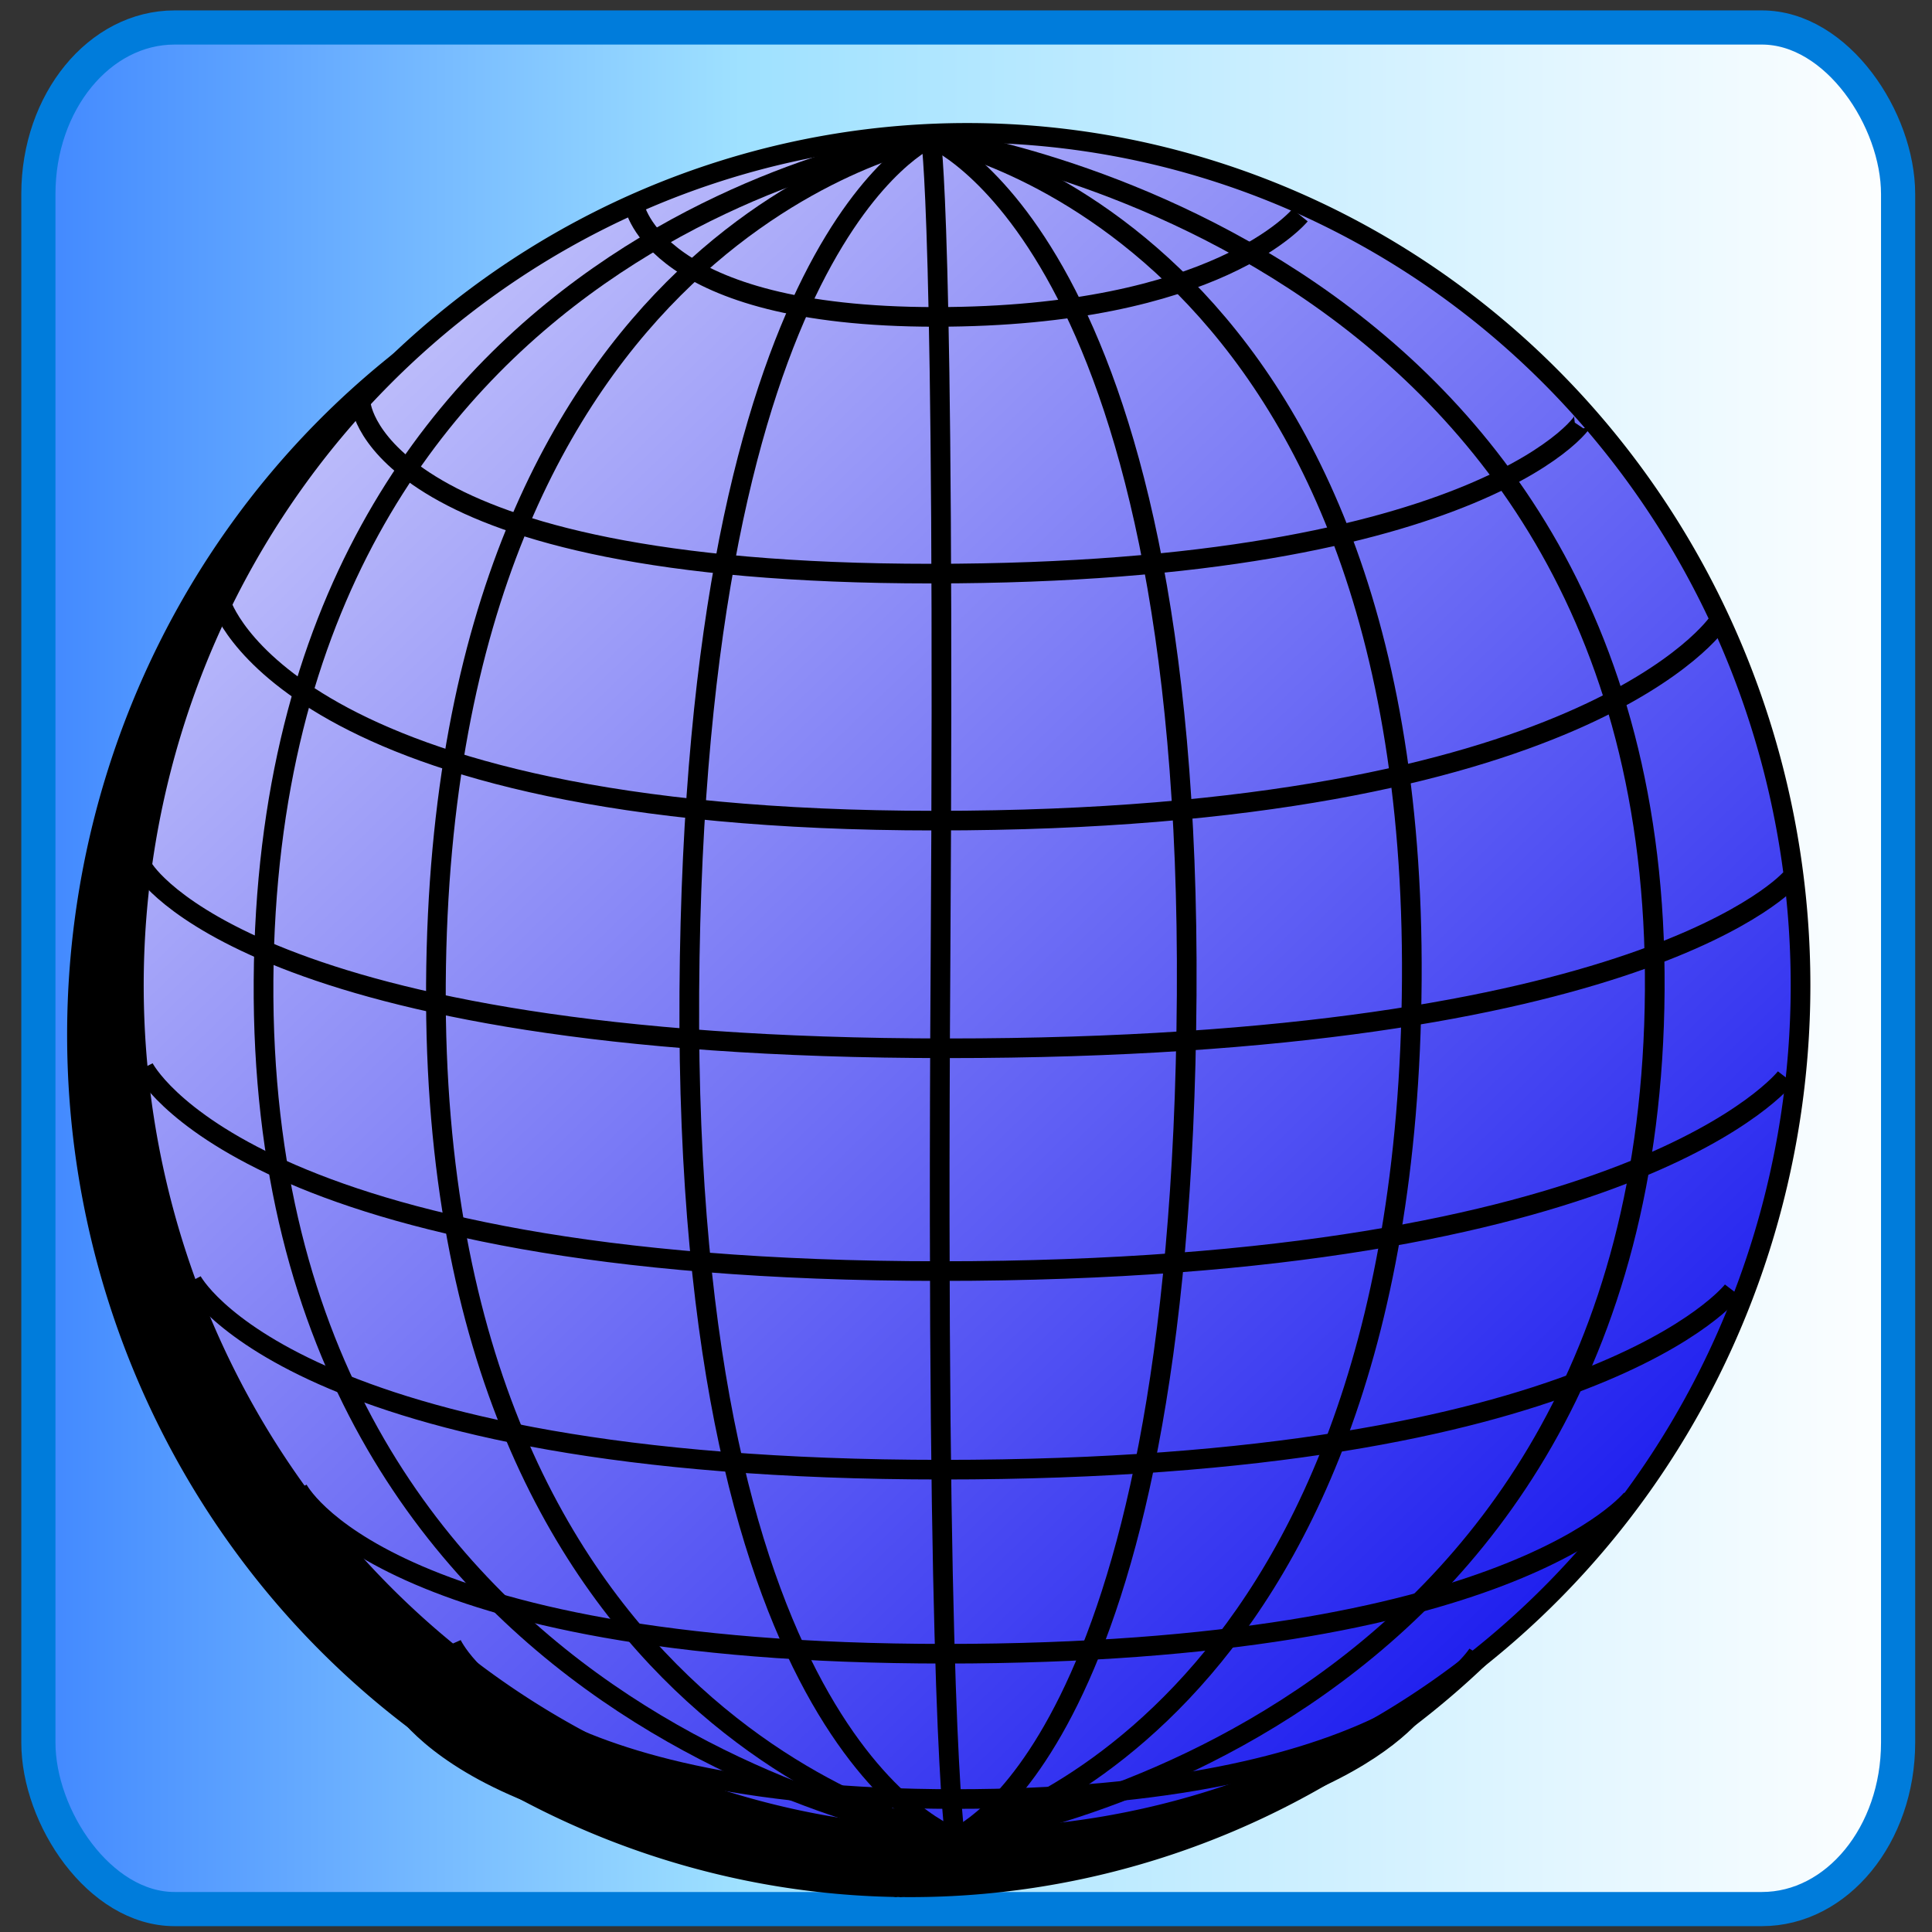 <?xml version="1.0" encoding="UTF-8" standalone="no"?>
<!-- Created with Inkscape (http://www.inkscape.org/) -->
<svg
   xmlns:dc="http://purl.org/dc/elements/1.1/"
   xmlns:cc="http://web.resource.org/cc/"
   xmlns:rdf="http://www.w3.org/1999/02/22-rdf-syntax-ns#"
   xmlns:svg="http://www.w3.org/2000/svg"
   xmlns="http://www.w3.org/2000/svg"
   xmlns:xlink="http://www.w3.org/1999/xlink"
   xmlns:sodipodi="http://sodipodi.sourceforge.net/DTD/sodipodi-0.dtd"
   xmlns:inkscape="http://www.inkscape.org/namespaces/inkscape"
   height="22"
   id="svg1"
   inkscape:version="0.45.1"
   sodipodi:docbase="C:\ms4w\Apache\htdocs\i3geo\imagens\visual\default"
   sodipodi:docname="extensao.svg"
   sodipodi:version="0.32"
   width="22"
   inkscape:output_extension="org.inkscape.output.svg.inkscape"
   version="1.0"
   inkscape:export-filename="C:\ms4w\Apache\htdocs\i3geo\imagens\visual\default\extensao.png"
   inkscape:export-xdpi="90"
   inkscape:export-ydpi="90">
  <rect width="100%" height="100%" fill="#333333" stroke="none"/>
  <defs
     id="defs3">
    <linearGradient
       id="linearGradient37404">
      <stop
         id="stop37406"
         offset="0"
         style="stop-color:#3f86ff;stop-opacity:1;" />
      <stop
         id="stop37412"
         offset="0.38"
         style="stop-color:#9fe1ff;stop-opacity:1;" />
      <stop
         id="stop37408"
         offset="1"
         style="stop-color:#ffffff;stop-opacity:1;" />
    </linearGradient>
    <linearGradient
       inkscape:collect="always"
       xlink:href="#linearGradient37404"
       id="linearGradient11756"
       x1="0.216"
       y1="11.149"
       x2="21.782"
       y2="11.149"
       gradientUnits="userSpaceOnUse"
       gradientTransform="translate(2.7191372e-2,-0.122)" />
    <linearGradient
       id="linearGradient1530">
      <stop
         id="stop1531"
         offset="0"
         style="stop-color:#0000ed;stop-opacity:1;" />
      <stop
         id="stop1532"
         offset="1"
         style="stop-color:#ffffff;stop-opacity:1;" />
    </linearGradient>
    <linearGradient
       id="linearGradient4041"
       inkscape:collect="always"
       x1="479.269"
       x2="177.534"
       xlink:href="#linearGradient1530"
       y1="376.202"
       y2="57.332"
       gradientTransform="scale(0.987,1.013)"
       gradientUnits="userSpaceOnUse" />
  </defs>
  <sodipodi:namedview
     bordercolor="#666666"
     borderopacity="1.0"
     id="base"
     inkscape:cx="31.925922"
     inkscape:cy="10.361733"
     inkscape:pageopacity="0.0"
     inkscape:pageshadow="2"
     inkscape:window-height="849"
     inkscape:window-width="1152"
     inkscape:window-x="0"
     inkscape:window-y="0"
     inkscape:zoom="8.8767414"
     pagecolor="#ffffff"
     width="22px"
     height="22px"
     inkscape:current-layer="svg1" />
  <rect
     height="21.426"
     id="rect36642"
     rx="1.551"
     ry="1.896"
     style="fill:url(#linearGradient11756);fill-opacity:1;fill-rule:nonzero;stroke:#007cdb;stroke-width:0.389;stroke-linecap:round;stroke-linejoin:round;stroke-miterlimit:4;stroke-dasharray:none;stroke-opacity:1"
     width="21.177"
     x="0.437"
     y="0.313" />
  <g
     transform="matrix(7.1724322e-2,0,0,7.1494837e-2,-15.432,-15.75)"
     id="g2183"
     style="fill:#000000;fill-opacity:1">
    <path
       transform="translate(17.542,140.459)"
       style="fill:#000000;fill-opacity:1;fill-rule:evenodd;stroke:#000000;stroke-width:3.125;stroke-linecap:butt;stroke-linejoin:miter;stroke-miterlimit:4;stroke-opacity:1"
       sodipodi:type="arc"
       sodipodi:ry="135.77428"
       sodipodi:rx="132.30278"
       sodipodi:cy="244.65948"
       sodipodi:cx="342.13577"
       id="path2185"
       d="M 474.439 244.659 A 132.303 135.774 0 1 1  209.833,244.659 A 132.303 135.774 0 1 1  474.439 244.659 z" />
    <path
       transform="translate(17.542,140.459)"
       style="fill:#000000;fill-opacity:1;fill-rule:evenodd;stroke:#000000;stroke-width:3.125;stroke-linecap:butt;stroke-linejoin:miter;stroke-miterlimit:4;stroke-opacity:1"
       sodipodi:nodetypes="ccc"
       id="path2187"
       d="M 336.35,109.657 C 336.35,109.657 298.791,125.362 298.019,245.708 C 297.248,366.053 340.207,380.434 340.207,380.434" />
    <path
       transform="translate(17.542,140.459)"
       style="fill:#000000;fill-opacity:1;fill-rule:evenodd;stroke:#000000;stroke-width:3.125;stroke-linecap:butt;stroke-linejoin:miter;stroke-miterlimit:4;stroke-opacity:1"
       sodipodi:nodetypes="ccc"
       id="path2189"
       d="M 336.35,109.657 C 336.35,109.657 452.067,125.086 451.295,245.431 C 450.524,365.776 340.207,380.434 340.207,380.434" />
    <path
       transform="translate(17.542,140.459)"
       style="fill:#000000;fill-opacity:1;fill-rule:evenodd;stroke:#000000;stroke-width:3.125;stroke-linecap:butt;stroke-linejoin:miter;stroke-miterlimit:4;stroke-opacity:1"
       sodipodi:nodetypes="ccc"
       id="path2191"
       d="M 336.35,109.657 C 336.35,109.657 377.755,125.869 376.983,246.214 C 376.212,366.56 340.207,380.434 340.207,380.434" />
    <path
       transform="translate(17.542,140.459)"
       style="fill:#000000;fill-opacity:1;fill-rule:evenodd;stroke:#000000;stroke-width:3.125;stroke-linecap:butt;stroke-linejoin:miter;stroke-miterlimit:4;stroke-opacity:1"
       sodipodi:nodetypes="ccc"
       id="path2193"
       d="M 336.35,109.657 C 336.35,109.657 231.192,123.554 230.421,243.9 C 229.649,364.245 340.207,380.434 340.207,380.434" />
    <path
       transform="translate(17.542,140.459)"
       style="fill:#000000;fill-opacity:1;fill-rule:evenodd;stroke:#000000;stroke-width:3.125;stroke-linecap:butt;stroke-linejoin:miter;stroke-miterlimit:4;stroke-opacity:1"
       sodipodi:nodetypes="ccc"
       id="path2195"
       d="M 336.35,109.657 C 336.35,109.657 413.494,123.543 412.723,243.888 C 411.952,364.233 340.207,380.434 340.207,380.434" />
    <path
       transform="translate(17.542,140.459)"
       style="fill:#000000;fill-opacity:1;fill-rule:evenodd;stroke:#000000;stroke-width:3.125;stroke-linecap:butt;stroke-linejoin:miter;stroke-miterlimit:4;stroke-opacity:1"
       sodipodi:nodetypes="ccc"
       id="path2197"
       d="M 336.35,109.657 C 336.35,109.657 258.561,124.084 257.789,244.43 C 257.018,364.775 340.207,380.434 340.207,380.434" />
    <path
       transform="translate(17.542,140.459)"
       style="fill:#000000;fill-opacity:1;fill-rule:evenodd;stroke:#000000;stroke-width:3.125;stroke-linecap:butt;stroke-linejoin:miter;stroke-miterlimit:4;stroke-opacity:1"
       sodipodi:nodetypes="ccc"
       id="path2199"
       d="M 336.35,109.657 C 336.35,109.657 338.664,121.228 337.893,241.574 C 337.121,361.919 340.207,380.434 340.207,380.434" />
    <path
       transform="translate(17.542,140.459)"
       style="fill:#000000;fill-opacity:1;fill-rule:evenodd;stroke:#000000;stroke-width:3.125;stroke-linecap:butt;stroke-linejoin:miter;stroke-miterlimit:4;stroke-opacity:1"
       id="path2201"
       d="M 289.292,120.457 C 289.292,120.457 292.378,138.2 337.121,138.2 C 381.865,138.2 394.98,122 394.98,122" />
    <path
       transform="translate(17.542,140.459)"
       style="fill:#000000;fill-opacity:1;fill-rule:evenodd;stroke:#000000;stroke-width:3.125;stroke-linecap:butt;stroke-linejoin:miter;stroke-miterlimit:4;stroke-opacity:1"
       sodipodi:nodetypes="ccc"
       id="path2203"
       d="M 245.875,152.086 C 245.875,152.086 248.073,179.087 336.437,179.087 C 424.801,179.087 441.482,153.629 439.939,154.4" />
    <path
       transform="translate(17.542,140.459)"
       style="fill:#000000;fill-opacity:1;fill-rule:evenodd;stroke:#000000;stroke-width:3.125;stroke-linecap:butt;stroke-linejoin:miter;stroke-miterlimit:4;stroke-opacity:1"
       sodipodi:nodetypes="ccc"
       id="path2205"
       d="M 223.675,183.715 C 223.675,183.715 233.881,218.43 337.123,218.43 C 440.365,218.43 461.368,186.801 461.368,186.801" />
    <path
       transform="translate(17.542,140.459)"
       style="fill:#000000;fill-opacity:1;fill-rule:evenodd;stroke:#000000;stroke-width:3.125;stroke-linecap:butt;stroke-linejoin:miter;stroke-miterlimit:4;stroke-opacity:1"
       sodipodi:nodetypes="ccc"
       id="path2207"
       d="M 211.416,226.145 C 211.416,226.145 228.307,254.688 338.989,254.688 C 449.672,254.688 472.856,227.688 472.856,227.688" />
    <path
       transform="translate(17.542,140.459)"
       style="fill:#000000;fill-opacity:1;fill-rule:evenodd;stroke:#000000;stroke-width:3.125;stroke-linecap:butt;stroke-linejoin:miter;stroke-miterlimit:4;stroke-opacity:1"
       sodipodi:nodetypes="ccc"
       id="path2209"
       d="M 211.417,257.774 C 211.417,257.774 227.514,290.175 337.869,290.175 C 448.224,290.175 472.083,259.317 472.083,259.317" />
    <path
       transform="translate(17.542,140.459)"
       style="fill:#000000;fill-opacity:1;fill-rule:evenodd;stroke:#000000;stroke-width:3.125;stroke-linecap:butt;stroke-linejoin:miter;stroke-miterlimit:4;stroke-opacity:1"
       sodipodi:nodetypes="ccc"
       id="path2211"
       d="M 219.054,291.718 C 219.054,291.718 234.682,321.804 338.244,321.804 C 441.806,321.804 463.675,293.26 463.675,293.26" />
    <path
       transform="translate(17.542,140.459)"
       style="fill:#000000;fill-opacity:1;fill-rule:evenodd;stroke:#000000;stroke-width:3.125;stroke-linecap:butt;stroke-linejoin:miter;stroke-miterlimit:4;stroke-opacity:1"
       sodipodi:nodetypes="ccc"
       id="path2213"
       d="M 235.861,324.89 C 235.861,324.89 248.987,351.119 338.645,351.119 C 428.303,351.119 447.639,326.433 447.639,326.433" />
    <path
       transform="translate(17.542,140.459)"
       style="fill:#000000;fill-opacity:1;fill-rule:evenodd;stroke:#000000;stroke-width:3.125;stroke-linecap:butt;stroke-linejoin:miter;stroke-miterlimit:4;stroke-opacity:1"
       sodipodi:nodetypes="ccc"
       id="path2215"
       d="M 260.296,349.576 C 260.296,349.576 271.224,374.262 340.192,374.262 C 409.161,374.262 423.204,351.119 423.204,351.119" />
  </g>
  <g
     id="g1006"
     transform="matrix(7.1724322e-2,0,0,7.1494837e-2,-14.784,-16.314)">
    <path
       d="M 474.439 244.659 A 132.303 135.774 0 1 1  209.833,244.659 A 132.303 135.774 0 1 1  474.439 244.659 z"
       id="path908"
       sodipodi:cx="342.13577"
       sodipodi:cy="244.65948"
       sodipodi:rx="132.30278"
       sodipodi:ry="135.77428"
       sodipodi:type="arc"
       style="fill:url(#linearGradient4041);fill-opacity:1;fill-rule:evenodd;stroke:#000000;stroke-width:3.125;stroke-linecap:butt;stroke-linejoin:miter;stroke-miterlimit:4;stroke-opacity:1"
       transform="translate(17.542,140.459)" />
    <path
       d="M 336.35,109.657 C 336.35,109.657 298.791,125.362 298.019,245.708 C 297.248,366.053 340.207,380.434 340.207,380.434"
       id="path4042"
       sodipodi:nodetypes="ccc"
       style="fill:none;fill-opacity:0.75;fill-rule:evenodd;stroke:#000000;stroke-width:3.125;stroke-linecap:butt;stroke-linejoin:miter;stroke-miterlimit:4;stroke-opacity:1"
       transform="translate(17.542,140.459)" />
    <path
       d="M 336.35,109.657 C 336.35,109.657 452.067,125.086 451.295,245.431 C 450.524,365.776 340.207,380.434 340.207,380.434"
       id="path7092"
       sodipodi:nodetypes="ccc"
       style="fill:none;fill-opacity:0.75;fill-rule:evenodd;stroke:#000000;stroke-width:3.125;stroke-linecap:butt;stroke-linejoin:miter;stroke-miterlimit:4;stroke-opacity:1"
       transform="translate(17.542,140.459)" />
    <path
       d="M 336.35,109.657 C 336.35,109.657 377.755,125.869 376.983,246.214 C 376.212,366.56 340.207,380.434 340.207,380.434"
       id="path7093"
       sodipodi:nodetypes="ccc"
       style="fill:none;fill-opacity:0.75;fill-rule:evenodd;stroke:#000000;stroke-width:3.125;stroke-linecap:butt;stroke-linejoin:miter;stroke-miterlimit:4;stroke-opacity:1"
       transform="translate(17.542,140.459)" />
    <path
       d="M 336.35,109.657 C 336.35,109.657 231.192,123.554 230.421,243.9 C 229.649,364.245 340.207,380.434 340.207,380.434"
       id="path7094"
       sodipodi:nodetypes="ccc"
       style="fill:none;fill-opacity:0.75;fill-rule:evenodd;stroke:#000000;stroke-width:3.125;stroke-linecap:butt;stroke-linejoin:miter;stroke-miterlimit:4;stroke-opacity:1"
       transform="translate(17.542,140.459)" />
    <path
       d="M 336.35,109.657 C 336.35,109.657 413.494,123.543 412.723,243.888 C 411.952,364.233 340.207,380.434 340.207,380.434"
       id="path7095"
       sodipodi:nodetypes="ccc"
       style="fill:none;fill-opacity:0.75;fill-rule:evenodd;stroke:#000000;stroke-width:3.125;stroke-linecap:butt;stroke-linejoin:miter;stroke-miterlimit:4;stroke-opacity:1"
       transform="translate(17.542,140.459)" />
    <path
       d="M 336.35,109.657 C 336.35,109.657 258.561,124.084 257.789,244.43 C 257.018,364.775 340.207,380.434 340.207,380.434"
       id="path7096"
       sodipodi:nodetypes="ccc"
       style="fill:none;fill-opacity:0.75;fill-rule:evenodd;stroke:#000000;stroke-width:3.125;stroke-linecap:butt;stroke-linejoin:miter;stroke-miterlimit:4;stroke-opacity:1"
       transform="translate(17.542,140.459)" />
    <path
       d="M 336.35,109.657 C 336.35,109.657 338.664,121.228 337.893,241.574 C 337.121,361.919 340.207,380.434 340.207,380.434"
       id="path7097"
       sodipodi:nodetypes="ccc"
       style="fill:none;fill-opacity:0.75;fill-rule:evenodd;stroke:#000000;stroke-width:3.125;stroke-linecap:butt;stroke-linejoin:miter;stroke-miterlimit:4;stroke-opacity:1"
       transform="translate(17.542,140.459)" />
    <path
       d="M 289.292,120.457 C 289.292,120.457 292.378,138.2 337.121,138.2 C 381.865,138.2 394.98,122 394.98,122"
       id="path7107"
       style="fill:none;fill-opacity:0.75;fill-rule:evenodd;stroke:#000000;stroke-width:3.125;stroke-linecap:butt;stroke-linejoin:miter;stroke-miterlimit:4;stroke-opacity:1"
       transform="translate(17.542,140.459)" />
    <path
       d="M 245.875,152.086 C 245.875,152.086 248.073,179.087 336.437,179.087 C 424.801,179.087 441.482,153.629 439.939,154.4"
       id="path7108"
       sodipodi:nodetypes="ccc"
       style="fill:none;fill-opacity:0.75;fill-rule:evenodd;stroke:#000000;stroke-width:3.125;stroke-linecap:butt;stroke-linejoin:miter;stroke-miterlimit:4;stroke-opacity:1"
       transform="translate(17.542,140.459)" />
    <path
       d="M 223.675,183.715 C 223.675,183.715 233.881,218.43 337.123,218.43 C 440.365,218.43 461.368,186.801 461.368,186.801"
       id="path7109"
       sodipodi:nodetypes="ccc"
       style="fill:none;fill-opacity:0.75;fill-rule:evenodd;stroke:#000000;stroke-width:3.125;stroke-linecap:butt;stroke-linejoin:miter;stroke-miterlimit:4;stroke-opacity:1"
       transform="translate(17.542,140.459)" />
    <path
       d="M 211.416,226.145 C 211.416,226.145 228.307,254.688 338.989,254.688 C 449.672,254.688 472.856,227.688 472.856,227.688"
       id="path7110"
       sodipodi:nodetypes="ccc"
       style="fill:none;fill-opacity:0.75;fill-rule:evenodd;stroke:#000000;stroke-width:3.125;stroke-linecap:butt;stroke-linejoin:miter;stroke-miterlimit:4;stroke-opacity:1"
       transform="translate(17.542,140.459)" />
    <path
       d="M 211.417,257.774 C 211.417,257.774 227.514,290.175 337.869,290.175 C 448.224,290.175 472.083,259.317 472.083,259.317"
       id="path7111"
       sodipodi:nodetypes="ccc"
       style="fill:none;fill-opacity:0.75;fill-rule:evenodd;stroke:#000000;stroke-width:3.125;stroke-linecap:butt;stroke-linejoin:miter;stroke-miterlimit:4;stroke-opacity:1"
       transform="translate(17.542,140.459)" />
    <path
       d="M 219.054,291.718 C 219.054,291.718 234.682,321.804 338.244,321.804 C 441.806,321.804 463.675,293.26 463.675,293.26"
       id="path7112"
       sodipodi:nodetypes="ccc"
       style="fill:none;fill-opacity:0.75;fill-rule:evenodd;stroke:#000000;stroke-width:3.125;stroke-linecap:butt;stroke-linejoin:miter;stroke-miterlimit:4;stroke-opacity:1"
       transform="translate(17.542,140.459)" />
    <path
       d="M 235.861,324.89 C 235.861,324.89 248.987,351.119 338.645,351.119 C 428.303,351.119 447.639,326.433 447.639,326.433"
       id="path7113"
       sodipodi:nodetypes="ccc"
       style="fill:none;fill-opacity:0.75;fill-rule:evenodd;stroke:#000000;stroke-width:3.125;stroke-linecap:butt;stroke-linejoin:miter;stroke-miterlimit:4;stroke-opacity:1"
       transform="translate(17.542,140.459)" />
    <path
       d="M 260.296,349.576 C 260.296,349.576 271.224,374.262 340.192,374.262 C 409.161,374.262 423.204,351.119 423.204,351.119"
       id="path7114"
       sodipodi:nodetypes="ccc"
       style="fill:none;fill-opacity:0.75;fill-rule:evenodd;stroke:#000000;stroke-width:3.125;stroke-linecap:butt;stroke-linejoin:miter;stroke-miterlimit:4;stroke-opacity:1"
       transform="translate(17.542,140.459)" />
  </g>
</svg>
